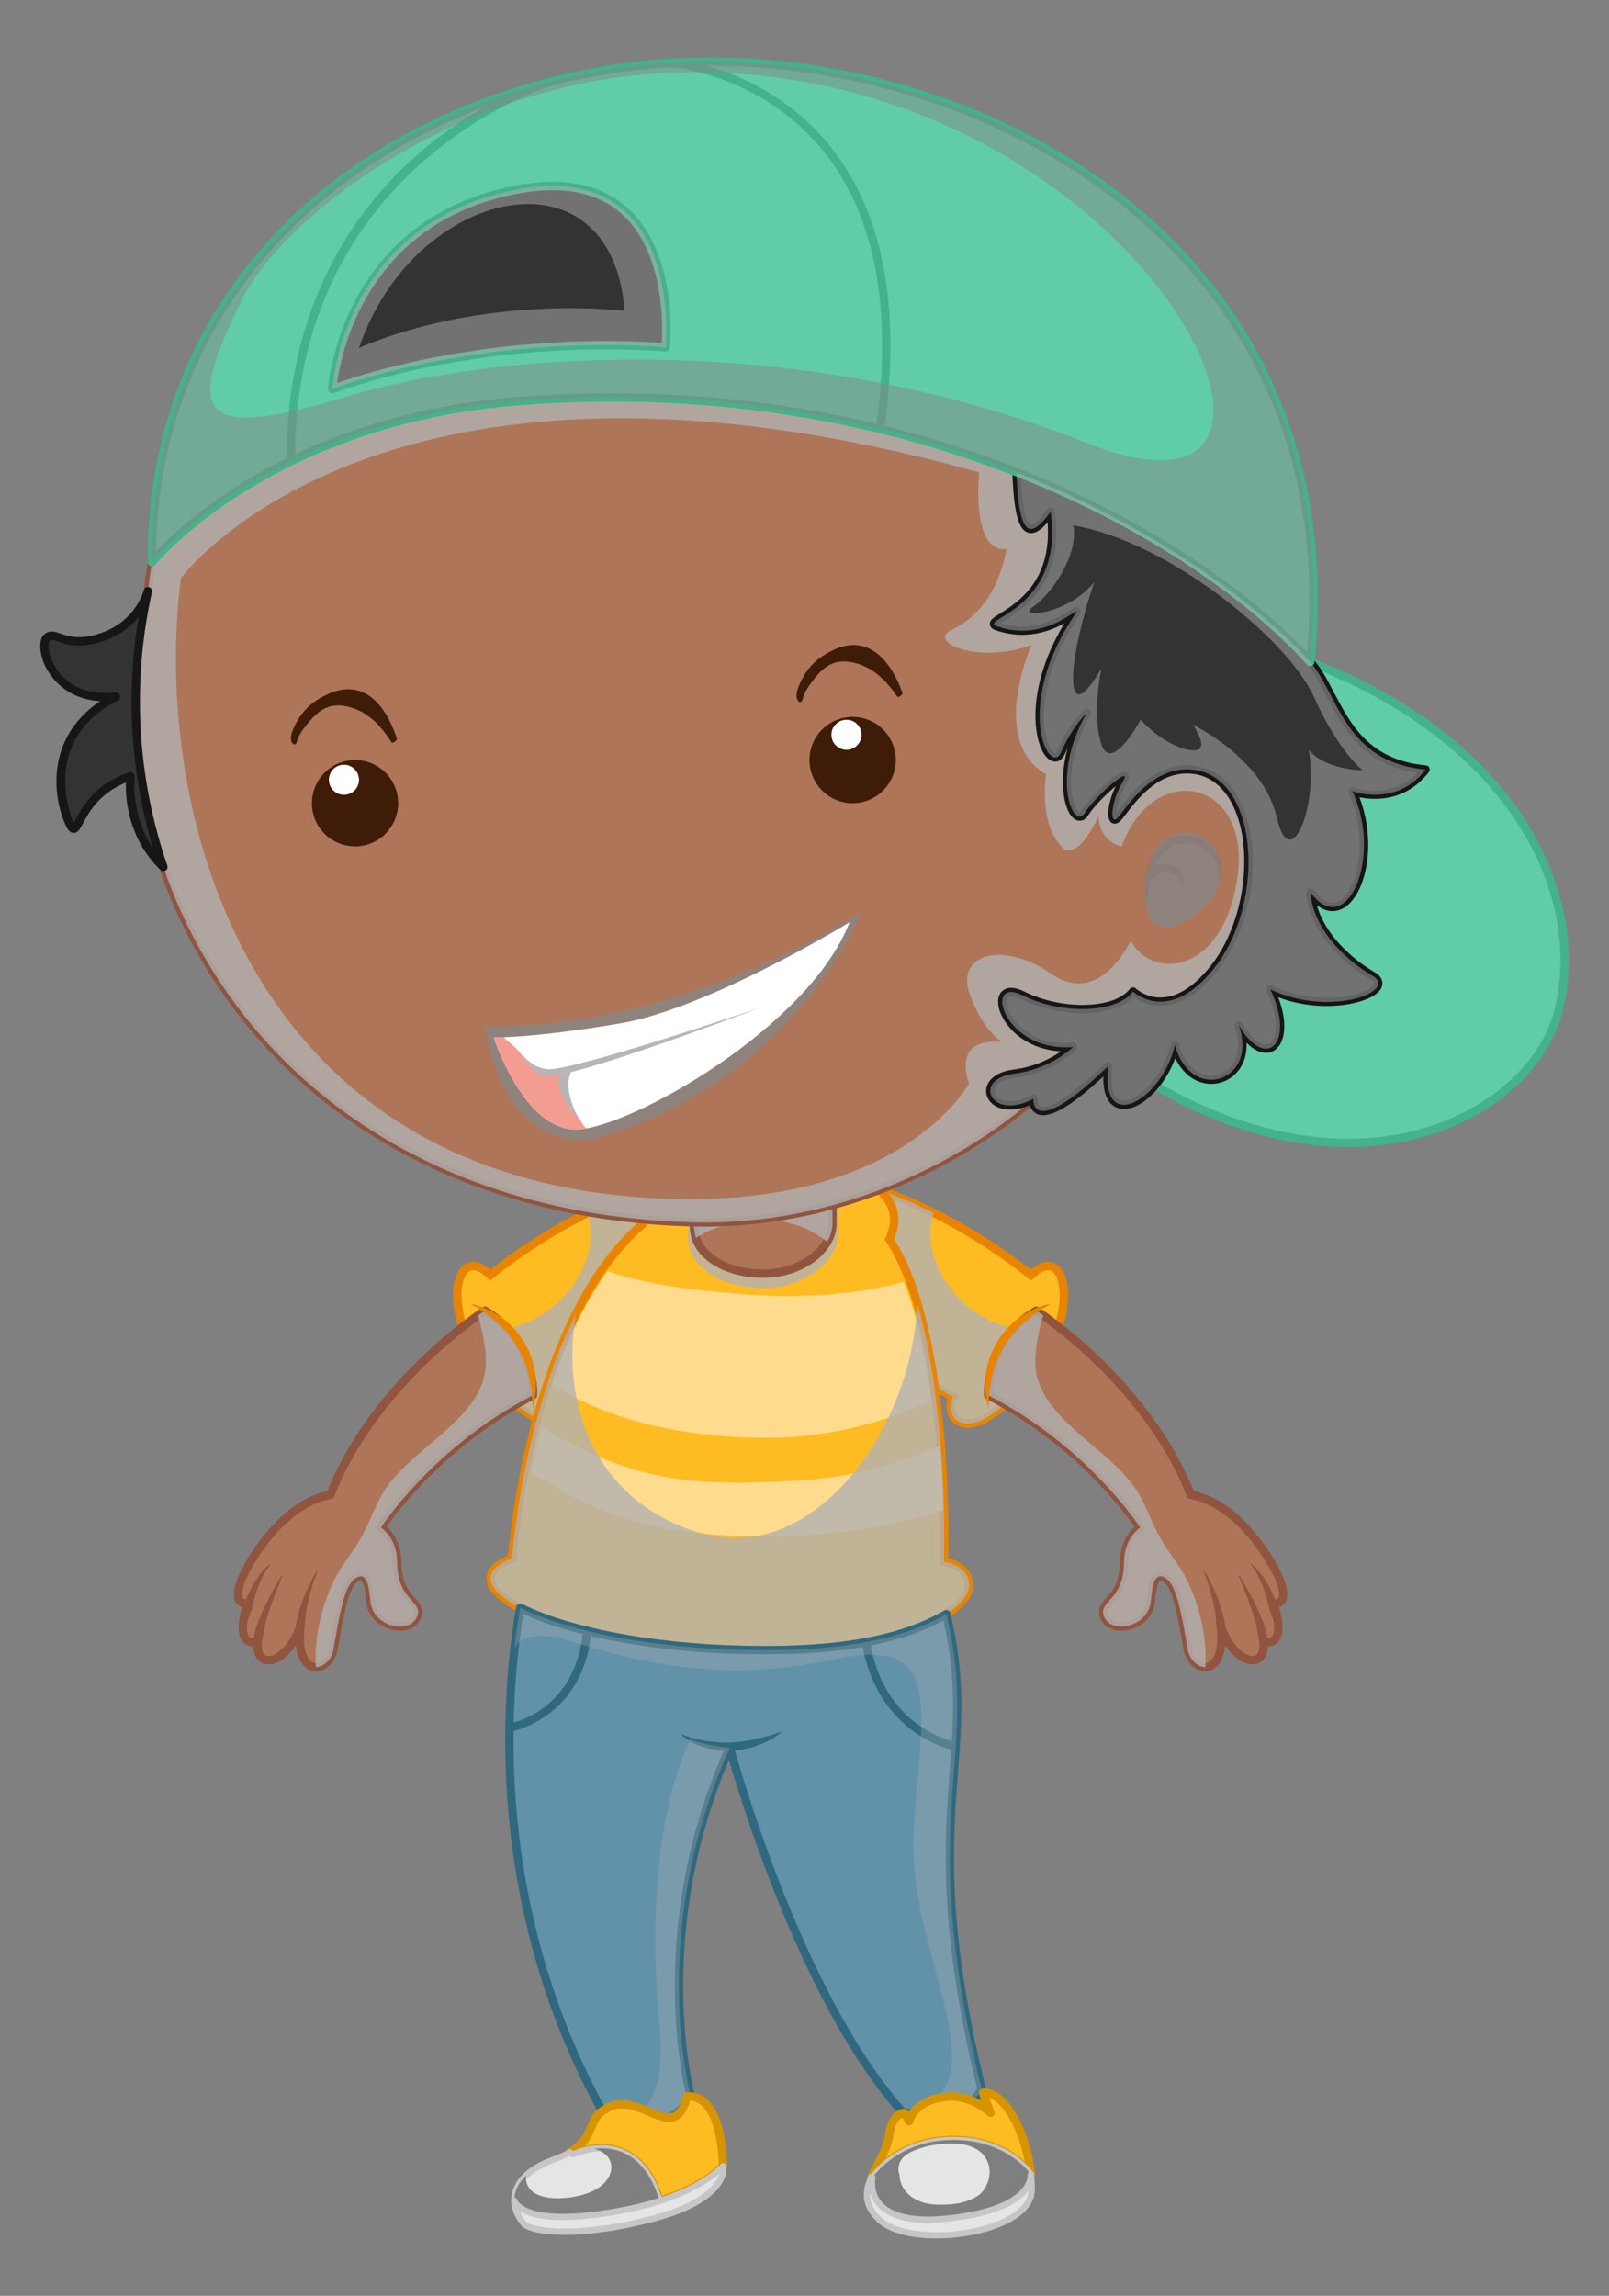 <?xml version="1.0" encoding="utf-8"?>
<!-- Generator: Adobe Illustrator 27.5.0, SVG Export Plug-In . SVG Version: 6.00 Build 0)  -->
<svg version="1.1" id="Layer_2" xmlns="http://www.w3.org/2000/svg" xmlns:xlink="http://www.w3.org/1999/xlink" x="0px" y="0px"
	 viewBox="0 0 183.549 261.795" style="enable-background:new 0 0 183.549 261.795;" xml:space="preserve">
<rect x="0" y="0" width="183.549" height="261.795" fill="#808080" stroke="none"/>
<g>
	<g>
		<g>
			<g>
				<g>
					<path style="fill:#FFBB22;" d="M74.528,135.292c0,0-8.776,2.264-18.599,10.113c-5.226-5.049-6.339,9.581,5.46,16.49
						c3.077,1.443,4.333-0.961,3.413-2.601c0,0,9.719-4.917,15.46-15.632C82.873,138.787,80.279,133.606,74.528,135.292z"/>
					<path style="fill:#E88400;" d="M63.117,162.814c-0.524,0-1.163-0.131-1.929-0.49c-7.542-4.414-9.787-11.591-9.465-15.343
						c0.136-1.58,0.712-2.639,1.623-2.979c0.549-0.205,1.432-0.221,2.603,0.779c9.527-7.513,18.124-9.861,18.451-9.948
						c2.579-0.754,4.826-0.237,6.169,1.418c1.538,1.894,1.582,4.89,0.111,7.633c-5.083,9.49-13.36,14.543-15.265,15.615
						c0.316,0.903,0.147,1.907-0.47,2.571C64.689,162.347,64.107,162.813,63.117,162.814z M53.973,144.841
						c-0.104,0-0.202,0.017-0.293,0.051c-0.532,0.199-0.909,1.01-1.009,2.17c-0.29,3.378,1.886,10.28,8.959,14.422
						c1.122,0.525,2.092,0.51,2.62-0.06c0.442-0.476,0.499-1.256,0.138-1.898l-0.242-0.432l0.443-0.225
						c0.095-0.048,9.658-4.983,15.256-15.433c1.289-2.405,1.284-4.99-0.012-6.586c-1.107-1.363-2.945-1.754-5.17-1.103l-0.015,0.005
						c-0.087,0.022-8.8,2.338-18.421,10.024l-0.326,0.261l-0.301-0.29C54.985,145.153,54.421,144.841,53.973,144.841z"/>
				</g>
				<path style="opacity:0.8;fill:#B2B2B2;" d="M74.528,135.292c0,0-3.022,0.788-7.49,3.008c0.087,0.293,0.163,0.595,0.219,0.912
					c0.932,5.286-3.417,10.599-8.315,11.999c-2.067,0.591-4.224,0.525-6.227-0.06c1.055,3.593,3.726,7.845,8.675,10.743
					c3.077,1.443,4.333-0.961,3.413-2.601c0,0,9.719-4.917,15.46-15.632C82.874,138.787,80.279,133.606,74.528,135.292z"/>
				<g>
					<g>
						<g>
							<path style="fill:#AF7558;" d="M55.321,149.46c0,0-12.533,7.972-17.64,21.008c0,0-2.687,0.205-5.787,3.313
								c-3.1,3.107-6.567,9.163-3.658,9.088c0,0-1.774,4.961,1.151,4.349c-0.3,3.469,3.47,2.499,4.894-1.836
								c-0.712,6.209,3.305,5.407,3.77,2.649c0.838-4.972,1.386-7.448,2.599-8.123c1.213-0.674,1.439,0.992,1.59,2.635
								c0.293,3.184,4.918,3.913,5.424,1.52c0.325-1.538-2.328-1.693-2.359-5.913c-0.021-2.862-1.848-3.954-1.848-3.954
								s5.927-9.242,17.347-15.089C60.805,159.106,61.165,152.923,55.321,149.46z"/>
							<path style="fill:#91543F;" d="M36.047,190.58c-0.089,0-0.177-0.007-0.266-0.019c-0.475-0.068-1.785-0.482-2.023-2.966
								c-1.055,1.619-2.446,2.382-3.48,2.163c-0.33-0.067-1.324-0.405-1.381-2.016c-0.606-0.008-0.974-0.265-1.188-0.511
								c-0.827-0.95-0.387-2.971-0.097-3.971c-0.488-0.155-0.712-0.496-0.81-0.725c-0.793-1.845,2.287-6.618,4.757-9.092
								c2.618-2.625,4.964-3.26,5.782-3.408c5.168-12.88,17.6-20.898,17.725-20.978c0.152-0.095,0.343-0.098,0.497-0.007
								c6.025,3.57,5.732,9.818,5.716,10.083c-0.009,0.168-0.108,0.318-0.258,0.395c-9.901,5.07-15.694,12.813-16.918,14.564
								c0.6,0.532,1.661,1.789,1.678,4.053c0.017,2.341,0.866,3.294,1.547,4.059c0.505,0.567,0.982,1.101,0.801,1.957
								c-0.247,1.167-1.323,1.862-2.726,1.786c-1.661-0.097-3.445-1.283-3.636-3.361c-0.054-0.588-0.198-2.151-0.566-2.346
								c-0.056-0.031-0.174,0-0.321,0.083c-1.076,0.598-1.634,3.472-2.36,7.786C38.281,189.53,37.203,190.58,36.047,190.58z
								 M34.281,184.906c0.033,0,0.068,0.004,0.102,0.011c0.237,0.052,0.398,0.275,0.37,0.518c-0.335,2.921,0.416,4.081,1.16,4.186
								c0.627,0.084,1.485-0.572,1.67-1.67c0.87-5.162,1.433-7.68,2.836-8.46c0.564-0.313,0.979-0.222,1.225-0.092
								c0.762,0.403,0.934,1.642,1.069,3.099c0.142,1.545,1.488,2.426,2.745,2.499c0.732,0.042,1.566-0.207,1.741-1.033
								c0.075-0.353-0.09-0.578-0.581-1.128c-0.704-0.79-1.768-1.985-1.788-4.683c-0.019-2.538-1.554-3.511-1.619-3.551
								c-0.108-0.067-0.187-0.175-0.216-0.3c-0.028-0.124-0.007-0.256,0.062-0.363c0.059-0.093,6.038-9.28,17.277-15.126
								c-0.006-1.174-0.335-5.867-5.003-8.791c-1.766,1.193-12.61,8.88-17.208,20.618c-0.067,0.17-0.225,0.287-0.406,0.301
								c-0.023,0.002-2.568,0.249-5.486,3.175c-2.67,2.675-5.054,6.886-4.556,8.045c0.031,0.073,0.126,0.269,0.549,0.232
								c0.177,0.023,0.305,0.07,0.397,0.197c0.092,0.126,0.115,0.29,0.062,0.438c-0.407,1.143-0.757,3.009-0.258,3.581
								c0.058,0.067,0.238,0.271,0.865,0.144c0.148-0.03,0.301,0.009,0.413,0.109c0.112,0.099,0.171,0.247,0.158,0.396
								c-0.037,0.428-0.052,1.436,0.608,1.571c0.826,0.167,2.512-1.009,3.362-3.596C33.896,185.034,34.08,184.906,34.281,184.906z
								 M37.681,170.467h0.009H37.681z"/>
						</g>
						<path style="opacity:0.8;fill:#B2B2B2;" d="M55.321,149.46c0,0-0.299,0.19-0.819,0.557c0.07,0.158,0.135,0.322,0.18,0.506
							c0.981,3.957,1.398,6.671-1.327,10.027c-2.67,3.289-6.592,5.493-9.105,8.847c-1.256,1.675-1.875,3.72-2.843,5.561
							c-0.969,1.845-2.389,3.398-3.302,5.27c-1.443,2.958-2.273,6.485-2.083,9.869c0.893,0.012,1.822-0.825,2.031-2.067
							c0.838-4.972,1.386-7.448,2.599-8.123c1.213-0.674,1.439,0.992,1.59,2.635c0.293,3.184,4.918,3.913,5.424,1.52
							c0.325-1.538-2.328-1.693-2.359-5.913c-0.021-2.862-1.848-3.954-1.848-3.954s5.927-9.242,17.347-15.09
							C60.805,159.106,61.165,152.923,55.321,149.46z"/>
						<path style="fill:#91543F;" d="M36.22,179.201c-0.577,1.438-0.999,2.931-1.271,4.424c-0.134,0.751-0.122,1.508-0.25,2.243
							c-0.112,0.743-0.183,1.476-0.328,2.281c-0.004,0.027-0.029,0.046-0.056,0.043c-0.016-0.002-0.03-0.014-0.038-0.027
							c-0.374-0.731-0.517-1.553-0.526-2.36c-0.006-0.812,0.237-1.593,0.458-2.353c0.453-1.523,1.098-2.967,1.927-4.296
							c0.014-0.022,0.043-0.029,0.066-0.015C36.221,179.153,36.228,179.18,36.22,179.201z"/>
						<path style="fill:#91543F;" d="M32.223,179.702c-0.651,1.59-1.288,3.187-1.778,4.803c-0.24,0.81-0.354,1.641-0.52,2.417
							c-0.12,0.784-0.256,1.538,0.247,2.258c0.017,0.021,0.014,0.053-0.007,0.07c-0.013,0.01-0.032,0.012-0.047,0.008
							c-0.443-0.15-0.796-0.577-0.954-1.038c-0.185-0.466-0.184-0.941-0.182-1.407c0.046-0.929,0.421-1.755,0.747-2.561
							c0.67-1.616,1.513-3.123,2.41-4.593c0.014-0.023,0.043-0.03,0.066-0.016C32.224,179.655,32.232,179.68,32.223,179.702z"/>
						<path style="fill:#91543F;" d="M30.83,178.438c-0.407,0.485-0.718,1.047-0.986,1.614c-0.279,0.563-0.502,1.15-0.688,1.745
							c-0.188,0.598-0.252,1.223-0.469,1.808c-0.212,0.589-0.418,1.183-0.768,1.782c-0.014,0.025-0.045,0.034-0.069,0.02
							c-0.012-0.007-0.021-0.02-0.025-0.032c-0.168-0.671-0.158-1.341-0.06-1.996c0.091-0.66,0.406-1.261,0.684-1.858
							c0.568-1.189,1.3-2.321,2.319-3.153c0.02-0.017,0.05-0.014,0.067,0.007c0.015,0.018,0.014,0.043,0,0.061L30.83,178.438z"/>
					</g>
					<path style="fill:#E88400;" d="M53.586,148.652c2.507,0.489,4.854,2.112,6.211,4.391c0.656,1.141,1.152,2.403,1.264,3.711
						c0.129,0.643,0.055,1.301,0.059,1.943c-0.066,0.642-0.181,1.277-0.312,1.897c-0.083-0.642-0.063-1.268-0.154-1.887
						c-0.115-0.615-0.139-1.234-0.324-1.822c-0.247-1.199-0.739-2.319-1.347-3.35c-0.604-1.041-1.406-1.964-2.321-2.776
						C55.74,149.957,54.718,149.236,53.586,148.652z"/>
				</g>
			</g>
			<g>
				<g>
					<path style="fill:#FFBB22;" d="M99.002,135.292c0,0,8.776,2.264,18.599,10.113c5.226-5.049,6.339,9.581-5.461,16.49
						c-3.077,1.443-4.333-0.961-3.413-2.601c0,0-9.719-4.917-15.46-15.632C90.657,138.787,93.251,133.606,99.002,135.292z"/>
					<path style="fill:#E88400;" d="M110.407,162.809c-0.991,0-1.567-0.464-1.822-0.738c-0.617-0.663-0.787-1.668-0.47-2.571
						c-1.905-1.072-10.182-6.125-15.266-15.615c-1.47-2.743-1.426-5.74,0.111-7.633c1.344-1.654,3.59-2.172,6.17-1.418
						c0.327,0.087,8.924,2.435,18.45,9.948c1.169-0.999,2.052-0.986,2.603-0.779c0.911,0.341,1.487,1.399,1.623,2.979
						c0.322,3.753-1.922,10.929-9.425,15.322C111.592,162.674,110.939,162.808,110.407,162.809z M96.886,135.439
						c-1.332,0-2.431,0.479-3.189,1.412c-1.296,1.596-1.301,4.18-0.012,6.585c5.599,10.45,15.161,15.385,15.257,15.433l0.442,0.225
						l-0.242,0.432c-0.361,0.642-0.303,1.422,0.138,1.898c0.531,0.569,1.498,0.584,2.659,0.04c7.034-4.121,9.21-11.022,8.92-14.4
						c-0.099-1.16-0.477-1.971-1.009-2.171c-0.485-0.185-1.163,0.123-1.919,0.854l-0.301,0.29l-0.327-0.261
						c-9.632-7.697-18.333-10.002-18.42-10.024l-0.015-0.005C98.165,135.541,97.5,135.439,96.886,135.439z"/>
				</g>
				<path style="opacity:0.8;fill:#B2B2B2;" d="M99.002,135.292c0,0,3.022,0.788,7.49,3.008c-0.087,0.293-0.163,0.595-0.219,0.912
					c-0.932,5.286,3.417,10.599,8.315,11.999c2.067,0.591,4.224,0.525,6.227-0.06c-1.055,3.593-3.726,7.845-8.675,10.743
					c-3.077,1.443-4.333-0.961-3.413-2.601c0,0-9.719-4.917-15.46-15.632C90.657,138.787,93.251,133.606,99.002,135.292z"/>
				<g>
					<g>
						<g>
							<path style="fill:#AF7558;" d="M118.209,149.46c0,0,12.533,7.972,17.64,21.008c0,0,2.687,0.205,5.786,3.313
								c3.1,3.107,6.567,9.163,3.658,9.088c0,0,1.774,4.961-1.152,4.349c0.3,3.469-3.47,2.499-4.894-1.836
								c0.712,6.209-3.305,5.407-3.77,2.649c-0.838-4.972-1.386-7.448-2.599-8.123c-1.213-0.674-1.439,0.992-1.59,2.635
								c-0.293,3.184-4.918,3.913-5.424,1.52c-0.325-1.538,2.328-1.693,2.359-5.913c0.021-2.862,1.848-3.954,1.848-3.954
								s-5.927-9.242-17.347-15.089C112.725,159.106,112.365,152.923,118.209,149.46z"/>
							<path style="fill:#91543F;" d="M137.484,190.58c-1.156,0-2.234-1.05-2.473-2.471c-0.726-4.315-1.284-7.188-2.361-7.788
								c-0.146-0.081-0.264-0.111-0.32-0.082c-0.367,0.194-0.512,1.758-0.567,2.346c-0.191,2.078-1.974,3.264-3.636,3.361
								c-1.412,0.072-2.478-0.619-2.726-1.786c-0.18-0.855,0.297-1.39,0.801-1.957c0.682-0.765,1.531-1.717,1.548-4.059
								c0.016-2.264,1.078-3.522,1.678-4.053c-1.225-1.751-7.017-9.493-16.919-14.564c-0.15-0.077-0.249-0.227-0.258-0.395
								c-0.016-0.264-0.308-6.513,5.717-10.083c0.156-0.091,0.347-0.087,0.497,0.007c0.125,0.08,12.557,8.098,17.725,20.978
								c0.817,0.148,3.164,0.782,5.783,3.408c2.469,2.475,5.549,7.247,4.755,9.093c-0.098,0.229-0.322,0.57-0.809,0.725
								c0.29,0.999,0.73,3.021-0.097,3.971c-0.214,0.246-0.583,0.503-1.189,0.511c-0.057,1.611-1.05,1.949-1.38,2.016
								c-1.048,0.219-2.426-0.546-3.48-2.163c-0.238,2.484-1.547,2.898-2.022,2.966C137.661,190.574,137.572,190.58,137.484,190.58z
								 M132.378,179.279c0.205,0,0.45,0.056,0.732,0.213c1.404,0.781,1.968,3.298,2.837,8.46c0.185,1.098,1.043,1.754,1.67,1.67
								c0.744-0.106,1.495-1.265,1.159-4.186c-0.028-0.242,0.133-0.466,0.37-0.518c0.243-0.052,0.478,0.084,0.553,0.315
								c0.849,2.583,2.512,3.768,3.362,3.596c0.66-0.134,0.646-1.143,0.609-1.571c-0.013-0.149,0.046-0.297,0.158-0.396
								c0.113-0.1,0.266-0.14,0.413-0.109c0.624,0.128,0.805-0.076,0.865-0.144c0.499-0.572,0.149-2.438-0.258-3.581
								c-0.053-0.148-0.03-0.312,0.062-0.438c0.092-0.126,0.233-0.211,0.397-0.197c0.425,0.033,0.518-0.16,0.549-0.232
								c0.498-1.159-1.886-5.37-4.555-8.045c-2.919-2.926-5.464-3.173-5.488-3.176c-0.18-0.015-0.339-0.132-0.405-0.3
								c-4.599-11.738-15.442-19.425-17.208-20.618c-4.668,2.924-4.998,7.617-5.004,8.791c11.241,5.846,17.219,15.033,17.278,15.126
								c0.07,0.108,0.092,0.239,0.062,0.365c-0.029,0.125-0.109,0.234-0.219,0.3c-0.062,0.038-1.598,1.011-1.616,3.549
								c-0.02,2.699-1.085,3.893-1.789,4.683c-0.491,0.551-0.655,0.775-0.581,1.128c0.175,0.827,1.01,1.075,1.74,1.033
								c1.257-0.073,2.603-0.955,2.745-2.499c0.135-1.458,0.309-2.697,1.07-3.099C132.009,179.334,132.174,179.279,132.378,179.279z
								"/>
						</g>
						<path style="opacity:0.8;fill:#B2B2B2;" d="M118.209,149.46c0,0,0.299,0.19,0.819,0.557c-0.07,0.158-0.135,0.322-0.18,0.506
							c-0.981,3.957-1.398,6.671,1.327,10.027c2.67,3.289,6.592,5.493,9.105,8.847c1.255,1.675,1.875,3.72,2.843,5.561
							c0.969,1.845,2.389,3.398,3.302,5.27c1.443,2.958,2.273,6.485,2.083,9.869c-0.893,0.012-1.822-0.825-2.031-2.067
							c-0.838-4.972-1.386-7.448-2.599-8.123c-1.213-0.674-1.439,0.992-1.59,2.635c-0.293,3.184-4.918,3.913-5.424,1.52
							c-0.325-1.538,2.328-1.693,2.359-5.913c0.021-2.862,1.848-3.954,1.848-3.954s-5.927-9.242-17.347-15.09
							C112.725,159.106,112.365,152.923,118.209,149.46z"/>
						<path style="fill:#91543F;" d="M137.394,179.156c0.829,1.329,1.474,2.773,1.927,4.296c0.222,0.76,0.464,1.541,0.458,2.353
							c-0.01,0.807-0.152,1.63-0.526,2.36c-0.012,0.024-0.042,0.034-0.067,0.022c-0.014-0.007-0.024-0.023-0.027-0.038
							c-0.145-0.805-0.216-1.538-0.328-2.281c-0.128-0.735-0.116-1.492-0.25-2.243c-0.273-1.493-0.694-2.987-1.271-4.424
							c-0.011-0.024,0-0.052,0.023-0.063C137.355,179.128,137.381,179.137,137.394,179.156z"/>
						<path style="fill:#91543F;" d="M141.391,179.659c0.897,1.47,1.74,2.977,2.41,4.593c0.326,0.807,0.701,1.633,0.747,2.561
							c0.001,0.465,0.002,0.94-0.183,1.407c-0.158,0.461-0.51,0.887-0.954,1.038c-0.026,0.009-0.054-0.005-0.063-0.031
							c-0.005-0.015,0-0.034,0.008-0.047c0.503-0.72,0.367-1.474,0.247-2.258c-0.166-0.776-0.279-1.607-0.52-2.417
							c-0.49-1.616-1.127-3.212-1.778-4.803c-0.01-0.024,0.001-0.052,0.026-0.062C141.354,179.63,141.379,179.639,141.391,179.659z"
							/>
						<path style="fill:#91543F;" d="M142.763,178.367c1.019,0.832,1.751,1.964,2.319,3.153c0.277,0.597,0.592,1.198,0.683,1.858
							c0.098,0.655,0.108,1.326-0.06,1.996c-0.007,0.027-0.035,0.044-0.062,0.037c-0.014-0.004-0.026-0.014-0.032-0.025
							c-0.35-0.598-0.555-1.192-0.768-1.782c-0.216-0.585-0.28-1.21-0.469-1.808c-0.186-0.595-0.409-1.183-0.688-1.745
							c-0.268-0.567-0.58-1.129-0.986-1.614l-0.003-0.004c-0.017-0.02-0.014-0.05,0.006-0.067
							C142.72,178.353,142.746,178.353,142.763,178.367z"/>
					</g>
					<path style="fill:#E88400;" d="M119.944,148.652c-1.132,0.585-2.153,1.306-3.078,2.107c-0.915,0.812-1.717,1.735-2.321,2.776
						c-0.607,1.032-1.1,2.151-1.347,3.35c-0.185,0.588-0.209,1.207-0.324,1.822c-0.091,0.619-0.07,1.246-0.154,1.887
						c-0.131-0.62-0.245-1.255-0.312-1.897c0.004-0.641-0.07-1.3,0.06-1.943c0.112-1.308,0.608-2.57,1.264-3.711
						C115.09,150.763,117.436,149.14,119.944,148.652z"/>
				</g>
			</g>
			<g>
				<g>
					<path style="fill:#FFBB22;" d="M73.261,139.616c-6.333-11.006,33.924-10.205,28.185,1.691
						c7.054,10.597,6.237,36.775,6.237,36.775s2.849,0.335,2.866,2.699c0.02,2.669-6.944,8.037-27.189,7.31
						c-20.245-0.727-33.002-7.333-24.946-10.377C58.415,177.714,60.214,150.92,73.261,139.616z"/>
					<path style="fill:#E88400;" d="M87.01,188.633c-1.165,0-2.386-0.022-3.667-0.068c-12.857-0.462-27.106-3.895-27.824-8.269
						c-0.135-0.825,0.191-1.985,2.444-2.916c0.117-1.399,0.701-7.495,2.522-14.595c1.888-7.362,5.528-17.324,12.178-23.277
						c-0.983-1.951-0.669-3.712,0.92-5.111c4.813-4.235,20.686-3.93,26.539,0.512c2.287,1.736,2.928,3.929,1.865,6.357
						c6.506,10.116,6.259,32.947,6.181,36.418c1.168,0.269,2.841,1.146,2.856,3.092c0.007,0.798-0.453,1.669-1.328,2.519
						C108.349,184.607,102.896,188.632,87.01,188.633z M85.665,132.346c-4.791,0-9.34,0.905-11.453,2.765
						c-1.338,1.177-1.514,2.574-0.539,4.268l0.195,0.34l-0.296,0.256c-12.745,11.043-14.666,37.505-14.683,37.771l-0.02,0.305
						l-0.286,0.107c-1.053,0.398-2.276,1.065-2.125,1.984c0.448,2.733,10.906,6.899,26.919,7.473
						c18.353,0.652,24.279-3.661,25.656-5c0.674-0.655,1.044-1.305,1.04-1.83c-0.014-1.912-2.348-2.22-2.447-2.232l-0.43-0.052
						l0.012-0.434c0.008-0.261,0.732-26.148-6.157-36.496l-0.15-0.225l0.118-0.245c1.012-2.097,0.518-3.925-1.469-5.434
						C96.661,133.475,91.013,132.346,85.665,132.346z"/>
				</g>
				<path style="fill:#FFDC8D;" d="M88.853,163.929c5.411-0.128,11.742-1.557,17.363-4.241c-0.601-4.722-1.567-9.566-3.121-13.49
					c-5.902,1.526-12.226,1.889-18.575,1.359c-3.894-0.325-10.031-0.82-15.192-2.582c-2.792,3.814-4.854,8.382-6.374,12.88
					C70.427,162.657,80.275,164.131,88.853,163.929z"/>
				<path style="fill:#FFDC8D;" d="M71.228,173.115c5.755,1.843,12.142,2.174,18.152,2.032c6.17-0.146,12.343-1.101,18.212-2.957
					c-0.047-2.072-0.148-4.587-0.355-7.312c-5.179,2.275-10.752,3.61-15.94,3.931c-12.607,0.78-18.996,0.074-29.491-5.998
					c-0.466,1.812-0.845,3.545-1.159,5.152C64.003,170.021,67.454,171.907,71.228,173.115z"/>
				<path style="opacity:0.8;fill:#B2B2B2;" d="M107.683,178.081c0,0,0.537-17.221-3.024-29.382
					c-0.347,5.573-1.908,10.984-4.99,16.014c-4.273,6.974-11.517,12.632-20.084,10c-11.665-3.583-15.67-14.526-13.886-24.888
					c-6.237,12.395-7.284,27.888-7.284,27.888c-8.056,3.044,4.701,9.65,24.946,10.377c20.245,0.727,27.208-4.641,27.189-7.31
					C110.531,178.415,107.683,178.081,107.683,178.081z"/>
			</g>
		</g>
		<g>
			<path style="opacity:0.8;fill:#B2B2B2;" d="M79.24,132.336c0,0-0.477,4.449-0.767,8.305c-0.289,3.856,3.912,6.237,8.56,6.237
				c4.648,0,8.578-2.952,8.578-6.237c0-3.285-0.007-8.305-0.007-8.305H79.24z"/>
			<g>
				<g>
					<path style="fill:#AF7558;" d="M79.888,131.847c0,0-0.439,4.097-0.706,7.649c-0.266,3.552,3.603,5.744,7.883,5.744
						s7.9-2.719,7.9-5.744c0-3.025-0.007-7.649-0.007-7.649H79.888z"/>
					<path style="fill:#91543F;" d="M87.065,145.715c-2.91,0-5.541-0.964-7.039-2.577c-0.965-1.04-1.42-2.311-1.318-3.677
						c0.264-3.52,0.703-7.623,0.708-7.665l0.045-0.424h15.971l0.001,0.474c0,0,0.007,4.625,0.007,7.65
						c0.001,1.604-0.924,3.204-2.537,4.389C91.296,145.066,89.223,145.715,87.065,145.715z M80.315,132.322
						c-0.119,1.138-0.447,4.367-0.66,7.21c-0.083,1.111,0.276,2.107,1.066,2.959c1.321,1.424,3.692,2.274,6.343,2.274
						c1.929,0,3.851-0.599,5.274-1.645c1.368-1.005,2.151-2.325,2.151-3.624c0-2.44-0.005-5.919-0.006-7.174H80.315z"/>
				</g>
				<path style="opacity:0.8;fill:#B2B2B2;" d="M94.36,141.617c0.387-0.666,0.605-1.384,0.605-2.121
					c0-3.025-0.007-7.649-0.007-7.649h-15.07c0,0-0.439,4.097-0.706,7.649c-0.045,0.597,0.036,1.152,0.207,1.668
					C83.909,138.317,90.492,138.335,94.36,141.617z"/>
			</g>
		</g>
		<g>
			<g>
				<g>
					<path style="fill:#6192AA;" d="M107.955,184.057c-5.697,3.31-13.835,4.419-24.594,4.033
						c-10.826-0.389-19.506-2.459-24.012-4.766c-1.66,9.585-3.96,34.349,10.167,58.832c0,0,6.593,1.541,9.297-3.044
						c0,0-5.134-18.587,4.447-39.814c0,0,7.445,27.862,19.662,41.5c0,0,6.488,1.915,9.068-2.556
						C104.205,206.368,111.989,200.895,107.955,184.057z"/>
					<path style="fill:#30697F;" d="M72.062,242.889c-1.456,0-2.544-0.245-2.655-0.27c-0.127-0.031-0.238-0.111-0.303-0.225
						c-14.21-24.626-11.883-49.569-10.223-59.15c0.025-0.149,0.121-0.277,0.255-0.344c0.135-0.068,0.294-0.066,0.429,0.002
						c3.919,2.007,12.231,4.298,23.812,4.714c11.257,0.41,18.982-0.856,24.339-3.969c0.129-0.075,0.287-0.083,0.426-0.026
						c0.137,0.059,0.239,0.18,0.275,0.327c1.708,7.13,1.32,12.217,0.872,18.109c-0.629,8.264-1.342,17.632,3.161,36.073
						c0.03,0.119,0.011,0.244-0.049,0.35c-2.735,4.74-9.333,2.857-9.614,2.775c-0.084-0.025-0.16-0.073-0.219-0.138
						C91.912,229.22,84.802,206.344,83.162,200.7c-8.676,20.317-3.942,38.105-3.892,38.286c0.033,0.124,0.016,0.257-0.049,0.367
						C77.486,242.295,74.329,242.889,72.062,242.889z M69.819,241.732c1.067,0.197,6.189,0.919,8.483-2.697
						c-0.516-2.095-4.485-19.975,4.524-39.933c0.084-0.183,0.268-0.297,0.472-0.277c0.2,0.016,0.368,0.157,0.42,0.351
						c0.073,0.277,7.518,27.765,19.462,41.201c0.876,0.222,6.073,1.359,8.3-2.212c-4.488-18.466-3.741-28.286-3.139-36.181
						c0.43-5.641,0.802-10.533-0.706-17.203c-5.489,2.978-13.243,4.182-24.292,3.784c-9.46-0.34-18.415-2.065-23.632-4.533
						C58.088,193.91,56.182,217.956,69.819,241.732z"/>
				</g>
				<path style="fill:#30697F;" d="M77.608,197.702c1.903,0.792,3.86,1.069,5.811,0.995c0.974-0.062,1.949-0.189,2.916-0.416
					c0.49-0.09,0.961-0.258,1.455-0.372c0.485-0.14,0.961-0.314,1.472-0.438c-0.412,0.31-0.843,0.601-1.291,0.868
					c-0.467,0.221-0.923,0.492-1.422,0.652c-0.977,0.389-2.029,0.572-3.085,0.655c-1.061,0.031-2.131-0.083-3.141-0.404
					C79.317,198.927,78.35,198.438,77.608,197.702z"/>
				<path style="fill:#30697F;" d="M58.111,197.494c-0.228,0-0.429-0.166-0.468-0.399c-0.042-0.258,0.133-0.502,0.392-0.545
					c0.311-0.052,7.625-1.362,8.489-10.621c0.025-0.261,0.239-0.446,0.518-0.429c0.261,0.024,0.453,0.256,0.428,0.518
					c-0.933,10.009-9.2,11.456-9.284,11.469C58.162,197.492,58.136,197.494,58.111,197.494z"/>
				<path style="fill:#30697F;" d="M109.021,199.659c-0.041,0-0.082-0.006-0.124-0.017c-9.548-2.586-10.53-12.166-10.539-12.262
					c-0.024-0.262,0.169-0.493,0.429-0.517c0.26-0.017,0.492,0.169,0.517,0.43c0.034,0.367,0.941,9.022,9.841,11.432
					c0.253,0.069,0.403,0.329,0.334,0.583C109.421,199.52,109.23,199.659,109.021,199.659z"/>
				<path style="opacity:0.3;fill:#B2B2B2;" d="M75.244,230.941c1.206,12.235-5.729,11.216-5.729,11.216s6.593,1.541,9.297-3.044
					c0,0-5.134-18.587,4.447-39.814c-2.906-0.244-4.511-0.97-4.511-0.97C75.004,206.229,74.039,218.706,75.244,230.941z"/>
				<path style="opacity:0.3;fill:#B2B2B2;" d="M107.955,184.057c-5.698,3.31-13.835,4.419-24.594,4.033
					c-10.826-0.389-19.506-2.459-24.012-4.766c-0.23,1.328-0.471,2.957-0.68,4.826c0.015-0.075,0.619-2.875,6.709-0.952
					c6.172,1.949,16.5,4.966,29.775,2.02c13.275-2.945,9.661,6.533,9.053,20.284c-0.608,13.751,11.033,29.352-1.284,31.296
					c0,0,6.488,1.915,9.068-2.556C104.205,206.368,111.989,200.895,107.955,184.057z"/>
			</g>
			<g>
				<g>
					<g>
						<path style="fill:#FFBB22;" d="M78.345,239.051c-1.289,5.861-5.615-1.072-9.339,1.491c-2.065,1.131-0.962,3.138-4.012,4.891
							l0.386,0.226c0,0,7.212-3.522,9.874,5.322c3.627-1.161,5.907-2.637,7.225-3.964C82.459,245.383,82.143,238.846,78.345,239.051
							z"/>
						<path style="fill:#D69400;" d="M75.255,251.455c-0.076,0-0.152-0.018-0.221-0.055c-0.113-0.059-0.198-0.161-0.234-0.283
							c-0.807-2.68-2.117-4.435-3.893-5.215c-2.562-1.125-5.293,0.17-5.32,0.182c-0.144,0.071-0.312,0.062-0.447-0.017l-0.386-0.225
							c-0.147-0.085-0.237-0.242-0.236-0.412c0.001-0.169,0.092-0.326,0.239-0.41c1.527-0.878,1.906-1.798,2.273-2.688
							c0.326-0.794,0.665-1.615,1.748-2.208c1.831-1.264,3.821-0.433,5.42,0.234c1.095,0.456,2.039,0.845,2.66,0.527
							c0.448-0.233,0.792-0.885,1.023-1.937c0.045-0.209,0.226-0.361,0.438-0.372c0.941-0.049,1.745,0.247,2.421,0.88
							c1.938,1.815,2.194,5.887,2.214,7.554c0.002,0.127-0.048,0.249-0.138,0.34c-1.132,1.141-3.338,2.776-7.416,4.082
							C75.352,251.448,75.304,251.455,75.255,251.455z M68.601,244.488c0.84,0,1.761,0.14,2.679,0.541
							c1.938,0.848,3.377,2.646,4.282,5.35c3.446-1.164,5.387-2.545,6.438-3.559c-0.054-2.448-0.581-5.426-1.908-6.669
							c-0.402-0.377-0.854-0.582-1.374-0.622c-0.304,1.14-0.771,1.861-1.421,2.2c-1.016,0.528-2.205,0.032-3.464-0.492
							c-1.53-0.638-3.112-1.298-4.557-0.303c-0.829,0.457-1.067,1.033-1.367,1.762c-0.251,0.61-0.543,1.316-1.209,2.021
							C67.24,244.588,67.891,244.488,68.601,244.488z"/>
					</g>
					<g>
						<path style="fill:#E5E5E5;" d="M65.38,245.658l-0.386-0.226c-0.483,0.277-1.061,0.549-1.782,0.809
							c-3.365,1.214-4.576,3.016-4.544,4.702c0,0,0.686,2.975,10.769,1.381c2.241-0.354,4.168-0.817,5.817-1.345
							C72.592,242.136,65.38,245.658,65.38,245.658z"/>
						<path style="fill:#C6C6C6;" d="M64.198,253.153c-5.198,0-5.815-1.863-5.876-2.129c-0.033-1.304,0.557-3.597,4.77-5.117
							c0.656-0.237,1.22-0.493,1.725-0.783c0.11-0.063,0.247-0.063,0.357,0.001l0.227,0.134c0.697-0.295,3.282-1.233,5.831-0.12
							c2.014,0.88,3.482,2.811,4.364,5.739c0.056,0.186-0.048,0.383-0.233,0.443c-1.764,0.563-3.738,1.02-5.87,1.356
							C67.341,253.017,65.602,253.153,64.198,253.153z M59.025,250.937c0.017,0,0.981,2.518,10.357,1.036
							c1.96-0.31,3.784-0.723,5.426-1.227c-0.825-2.527-2.121-4.192-3.856-4.953c-2.614-1.146-5.389,0.171-5.417,0.185
							c-0.107,0.053-0.233,0.046-0.336-0.012l-0.21-0.123c-0.493,0.269-1.037,0.51-1.656,0.734
							C60.521,247.591,58.991,249.14,59.025,250.937L59.025,250.937z"/>
					</g>
					<path style="fill:#7F7F7F;" d="M67.841,245.007c0.377,0.128,0.737,0.3,1.067,0.534c0.707,0.502,0.996,1.366,0.745,2.196
						c-0.515,1.706-2.522,2.468-4.106,2.756c-0.793,0.144-1.624,0.216-2.43,0.163c-0.776-0.051-1.652-0.214-2.293-0.688
						c-0.631-0.467-0.918-1.182-0.803-1.893c-0.963,0.908-1.371,1.906-1.352,2.869c0,0,0.686,2.975,10.769,1.381
						c2.241-0.354,4.168-0.817,5.817-1.345C73.6,245.482,70.187,244.764,67.841,245.007z"/>
				</g>
				<g>
					<path style="fill:#E5E5E5;" d="M82.479,247.016c-1.916,1.932-5.87,4.175-13.042,5.309c-10.083,1.594-10.769-1.381-10.769-1.381
						l0,0c0.019,0.956,0.434,1.876,1.093,2.629c0.865,0.988,6.461,1.626,14.783-0.587c8.322-2.213,7.934-5.603,7.934-5.603
						S82.482,247.249,82.479,247.016z"/>
					<path style="fill:#C6C6C6;" d="M64.405,254.843c-2.643,0-4.381-0.43-4.911-1.035c-0.742-0.848-1.162-1.862-1.181-2.856
						c-0.004-0.182,0.132-0.338,0.313-0.36c0.192-0.021,0.35,0.096,0.391,0.274c0.006,0.016,0.886,2.606,10.366,1.109
						c7.922-1.252,11.447-3.801,12.844-5.207c0.103-0.103,0.255-0.133,0.387-0.08c0.134,0.054,0.221,0.183,0.223,0.326
						c0.003,0.239,0,0.378,0,0.378c0.015,0.103,0.323,3.675-8.198,5.94C70.535,254.421,67.026,254.843,64.405,254.843z
						 M59.289,252.161c0.171,0.412,0.42,0.811,0.74,1.176c0.635,0.724,5.855,1.581,14.424-0.697
						c5.984-1.591,7.304-3.791,7.592-4.745c-1.8,1.508-5.487,3.664-12.552,4.781C63.284,253.658,60.519,252.939,59.289,252.161z"/>
				</g>
			</g>
			<g>
				<g>
					<g>
						<path style="fill:#FFBB22;" d="M112.137,238.658l0.855,2.271c0,0-2.34-2.371-5.591-1.771
							c-3.251,0.599-3.692,2.735-3.692,2.735l-0.56-0.964c0,0-1.396,0.054-1.694,2.412c-0.227,1.799-1.355,3.361-2.036,4.884
							l0.102,0.105c0,0,2.611-3.983,8.498-4.289c6.727-0.349,9.579,3.913,9.579,3.913
							C117.058,242.829,114.408,238.334,112.137,238.658z"/>
						<path style="fill:#D69400;" d="M99.521,248.805c-0.128,0-0.252-0.052-0.342-0.146l-0.1-0.105
							c-0.135-0.139-0.172-0.346-0.092-0.523c0.204-0.456,0.447-0.917,0.695-1.385c0.567-1.072,1.153-2.18,1.302-3.364
							c0.344-2.727,2.074-2.825,2.147-2.828c0.167-0.014,0.341,0.085,0.429,0.237l0.1,0.173c0.49-0.764,1.525-1.78,3.654-2.173
							c1.957-0.36,3.593,0.263,4.663,0.892l-0.285-0.758c-0.051-0.135-0.038-0.285,0.035-0.409c0.074-0.123,0.199-0.208,0.342-0.228
							c0.669-0.095,1.373,0.128,2.071,0.672c1.908,1.488,3.525,5.207,3.93,9.044c0.023,0.217-0.105,0.421-0.31,0.495
							c-0.201,0.074-0.433,0.001-0.557-0.18c-0.111-0.165-2.828-4.015-9.16-3.704c-5.559,0.288-8.101,4.038-8.126,4.076
							c-0.08,0.12-0.21,0.198-0.353,0.21C99.549,248.804,99.535,248.805,99.521,248.805z M108.805,243.546
							c4.15,0,6.753,1.701,8.09,2.925c-0.583-2.987-1.89-5.732-3.339-6.861c-0.243-0.189-0.48-0.325-0.706-0.405l0.586,1.559
							c0.079,0.209,0.001,0.445-0.187,0.566c-0.188,0.122-0.437,0.095-0.595-0.065c-0.022-0.022-2.218-2.183-5.168-1.637
							c-2.903,0.533-3.308,2.345-3.313,2.363c-0.039,0.193-0.194,0.341-0.389,0.373c-0.19,0.036-0.388-0.059-0.487-0.23
							l-0.377-0.648c-0.312,0.155-0.83,0.608-0.995,1.917c-0.122,0.969-0.478,1.852-0.893,2.696c1.437-1.133,3.717-2.362,6.96-2.53
							C108.271,243.552,108.542,243.546,108.805,243.546z"/>
					</g>
					<g>
						<path style="fill:#E5E5E5;" d="M108.019,244.041c-5.887,0.305-8.498,4.289-8.498,4.289s-1.302,5.796,8.832,4.626
							c8.786-1.015,9.271-4.177,9.245-5.001C117.598,247.954,114.746,243.693,108.019,244.041z"/>
						<path style="fill:#C6C6C6;" d="M105.834,253.469c-2.695,0-4.615-0.621-5.725-1.855c-1.338-1.487-0.953-3.286-0.936-3.362
							c0.009-0.042,0.027-0.082,0.05-0.117c0.11-0.169,2.779-4.139,8.777-4.449l0.019,0.355L108,243.686
							c6.84-0.377,9.774,3.889,9.894,4.07c0.037,0.056,0.058,0.12,0.06,0.187c0.032,0.996-0.566,4.327-9.561,5.366
							C107.475,253.416,106.621,253.469,105.834,253.469z M99.856,248.471c-0.05,0.304-0.189,1.593,0.79,2.676
							c1.255,1.387,3.91,1.889,7.665,1.456c8.189-0.946,8.897-3.746,8.93-4.533c-0.442-0.581-3.297-3.979-9.204-3.673l0,0
							C102.783,244.669,100.195,248.003,99.856,248.471z"/>
					</g>
					<path style="fill:#7F7F7F;" d="M108.019,244.041c-5.887,0.305-8.498,4.289-8.498,4.289s-1.302,5.796,8.832,4.626
						c8.785-1.015,9.271-4.177,9.245-5.001C117.598,247.954,114.746,243.693,108.019,244.041z M112.668,248.87
						c-0.203,0.529-0.48,1.024-0.933,1.38c-0.506,0.398-1.037,0.615-1.649,0.806c-0.948,0.296-1.997,0.363-2.983,0.352
						c-1.039-0.012-2-0.209-2.898-0.75c-0.917-0.552-1.607-1.585-1.581-2.628c-0.301-0.682-0.095-1.529,0.442-2.052
						c0.598-0.583,1.464-0.884,2.243-1.119c0.868-0.261,1.762-0.366,2.664-0.421c1.475-0.09,3.326,0.135,4.294,1.392
						C112.942,246.707,113.063,247.84,112.668,248.87z"/>
				</g>
				<g>
					<path style="fill:#E5E5E5;" d="M108.353,252.956c-10.134,1.17-8.832-4.626-8.832-4.626l-0.102-0.105
						c-0.716,1.603-0.938,3.163,0.919,4.91c3.622,3.408,17.427,1.624,17.366-3.53c-0.007-0.555-0.048-1.106-0.105-1.651
						C117.624,248.779,117.138,251.941,108.353,252.956z"/>
					<path style="fill:#C6C6C6;" d="M106.799,255.25c-2.764,0-5.337-0.569-6.705-1.855c-2.095-1.971-1.681-3.793-1-5.316
						c0.049-0.108,0.147-0.185,0.264-0.205c0.115-0.021,0.235,0.018,0.317,0.103l0.101,0.105c0.083,0.086,0.117,0.209,0.092,0.325
						c-0.014,0.062-0.317,1.53,0.778,2.74c1.255,1.387,3.91,1.889,7.665,1.456l0,0c8.607-0.994,8.95-4.037,8.93-4.637
						c-0.006-0.191,0.141-0.354,0.332-0.367c0.219-0.028,0.358,0.128,0.378,0.318c0.066,0.626,0.101,1.177,0.107,1.685
						c0.02,1.686-1.244,3.137-3.656,4.196C112.3,254.722,109.461,255.25,106.799,255.25z M99.262,250.075
						c-0.062,0.921,0.279,1.822,1.32,2.801c2.23,2.099,9.06,2.234,13.535,0.27c1.441-0.633,3.146-1.727,3.228-3.382
						c-0.939,1.319-3.271,2.889-8.951,3.545l-0.041-0.354l0.041,0.354c-4.062,0.47-6.849-0.101-8.285-1.695
						C99.656,251.11,99.401,250.571,99.262,250.075z"/>
				</g>
			</g>
		</g>
	</g>
	<g>
		<g>
			<g>
				<path style="fill:#60CCA8;" d="M149.47,75.492l-21.525,45.843c24.998,17.35,46.528,6.405,49.775-5.823
					C180.967,103.284,173.872,85.001,149.47,75.492z"/>
				<path style="fill:#44B28A;" d="M153.799,130.805c-8.42,0-17.508-3.101-26.124-9.081c-0.19-0.133-0.258-0.383-0.159-0.593
					l21.524-45.843c0.106-0.226,0.37-0.331,0.602-0.24c24.478,9.539,31.952,27.724,28.537,40.585
					c-1.506,5.671-6.747,10.777-13.678,13.324C161.132,130.196,157.531,130.805,153.799,130.805z M128.547,121.172
					c12.082,8.268,25.049,10.784,35.627,6.894c6.645-2.443,11.66-7.299,13.088-12.675c3.291-12.393-3.946-29.925-27.551-39.294
					L128.547,121.172z"/>
			</g>
			<g>
				<path style="fill:#AF7558;" d="M115.725,122.426c4.255-0.541,6.688-3.038,6.688-3.038c-7.985,0.676-10.351-8.175-5.756-5.882
					c4.319,2.154,10.608,2.136,12.595-0.441c0,0,4.032,3.932,9.278-2.692c6.032-7.617,5.065-22.433-2.968-22.641
					c-4.109-0.106-6.746,3.856-7.893,5.333c-1.147,1.477-1.014-1.58,0.376-3.853c1.39-2.273-3.017,1.445-4.307,3.505
					c-1.29,2.059-3.946-4.059,0.211-11.403c0,0-1.643,1.574-2.9,4.459c-1.257,2.885-5.47-4.869,1.308-15.296
					c1.822-2.804-2.312,3.122-8.581,0.959c-2.448-0.844,7.682-1.766,6.072-13.077c-2.556,3.56-3.625,2.392-3.893-4.49
					c-14.715-5.836-33.642-9.842-56.408-8.163c-29.143,2.149-42.192,18.38-42.213,18.405c-0.173,1.082-0.333,2.177-0.465,3.298
					c-7.413,33.305,15.234,70.749,62.079,71.971c23.557,0.614,38.929-14.081,38.929-14.081
					C113.023,127.896,110.819,123.05,115.725,122.426z"/>
				<path style="fill:#91543F;" d="M80.366,139.871c-0.473,0-0.949-0.007-1.429-0.019c-21.661-0.565-39.989-9.073-51.61-23.958
					c-10.749-13.768-14.73-31.48-10.921-48.591c0.111-0.965,0.264-2.05,0.459-3.27c0.013-0.08,0.046-0.155,0.096-0.218
					c0.129-0.164,13.225-16.425,42.551-18.587c20.125-1.484,39.167,1.276,56.62,8.196c0.174,0.069,0.292,0.236,0.3,0.423
					c0.2,5.156,0.858,5.904,1.132,5.986c0.088,0.029,0.594,0.065,1.9-1.755c0.114-0.157,0.313-0.228,0.499-0.184
					c0.188,0.046,0.329,0.202,0.357,0.394c1.163,8.167-3.653,11.175-5.71,12.46c-0.161,0.1-0.332,0.208-0.474,0.303
					c3.851,1.223,6.81-0.74,7.935-1.488c0.43-0.286,0.74-0.494,1.049-0.191c0.317,0.315,0.132,0.599-0.364,1.361
					c-4.389,6.753-4.118,12.553-2.917,14.623c0.244,0.421,0.461,0.519,0.533,0.547c0.034-0.002,0.139-0.083,0.244-0.323
					c1.28-2.938,2.936-4.545,3.007-4.613c0.17-0.162,0.434-0.174,0.62-0.032c0.187,0.145,0.238,0.404,0.123,0.609
					c-2.769,4.892-2.436,9.144-1.576,10.675c0.194,0.344,0.352,0.423,0.38,0.424c0,0,0.067-0.02,0.168-0.182
					c0.67-1.069,4.199-4.954,5.189-4.354c0.545,0.338,0.11,1.046-0.074,1.349c-0.737,1.205-1.049,2.528-1.083,3.217l0.22-0.289
					c1.286-1.699,3.964-5.216,7.987-5.13c2.596,0.068,4.729,1.609,6.007,4.342c2.544,5.438,1.342,13.992-2.678,19.07
					c-2.005,2.532-4.09,3.884-6.196,4.02c-1.631,0.102-2.819-0.555-3.397-0.968c-2.506,2.521-8.796,2.24-12.865,0.211
					c-0.692-0.345-1.261-0.427-1.481-0.211c-0.202,0.194-0.252,0.773,0.115,1.584c0.685,1.512,2.99,3.973,7.294,3.611
					c0.194-0.022,0.384,0.091,0.47,0.27c0.084,0.179,0.049,0.393-0.089,0.534c-0.104,0.107-2.599,2.623-6.968,3.179l0,0
					c-1.266,0.161-2.131,0.643-2.314,1.288c-0.1,0.354,0.035,0.713,0.372,0.984c0.633,0.507,1.963,0.697,3.81-0.291
					c0.209-0.113,0.469-0.053,0.61,0.139c0.139,0.193,0.115,0.458-0.057,0.622C118.055,125.785,103.052,139.87,80.366,139.871z
					 M17.782,64.313c-0.184,1.155-0.328,2.186-0.441,3.15c-3.755,16.881,0.161,34.304,10.736,47.848
					c11.442,14.656,29.513,23.035,50.884,23.592c18.489,0.473,32.021-8.668,36.752-12.4c-1.088,0.111-1.936-0.168-2.464-0.593
					c-0.629-0.506-0.894-1.265-0.692-1.982c0.139-0.493,0.721-1.669,3.108-1.973l0,0c2.474-0.314,4.319-1.328,5.378-2.069
					c-3.472-0.175-5.894-2.128-6.829-4.191c-0.509-1.122-0.474-2.116,0.091-2.661c0.385-0.372,1.144-0.664,2.565,0.046
					c4.292,2.141,10.238,1.988,12.008-0.306c0.083-0.107,0.207-0.174,0.342-0.184c0.135-0.01,0.269,0.039,0.365,0.134
					c0.011,0.011,1.211,1.148,3.08,1.014c1.82-0.124,3.669-1.356,5.495-3.661c3.755-4.742,4.928-13.02,2.561-18.077
					c-0.79-1.69-2.329-3.721-5.17-3.794c-0.051-0.002-0.102-0.002-0.152-0.002c-3.459,0-5.791,3.086-7.053,4.755l-0.302,0.396
					c-0.578,0.745-1.03,0.608-1.245,0.456c-0.748-0.517-0.278-2.611,0.47-4.162c-1.015,0.839-2.474,2.276-3.127,3.318
					c-0.461,0.736-1.101,0.716-1.508,0.472c-1.177-0.701-1.959-4.012-0.854-8.116c-0.099,0.204-0.198,0.417-0.294,0.637
					c-0.323,0.741-0.803,0.877-1.06,0.892c-0.484,0.018-1.01-0.333-1.409-1.02c-1.312-2.259-1.682-7.97,2.402-14.755
					c-1.641,0.903-4.44,1.963-7.797,0.804c-0.177-0.061-0.648-0.224-0.7-0.671c-0.057-0.494,0.384-0.768,1.184-1.268
					c1.953-1.22,5.906-3.689,5.398-10.376c-0.869,1.002-1.568,1.366-2.215,1.176c-1.097-0.329-1.605-2.174-1.795-6.549
					c-17.239-6.785-36.052-9.483-55.912-8.018C32.091,48.203,18.903,62.996,17.782,64.313z M115.725,122.426h0.009H115.725z"/>
			</g>
			<path style="opacity:0.8;fill:#B2B2B2;" d="M135.563,87.73c-4.109-0.106-6.746,3.856-7.894,5.333
				c-1.147,1.477-1.014-1.58,0.376-3.853c1.39-2.273-3.017,1.445-4.307,3.505c-1.29,2.059-3.946-4.059,0.211-11.403
				c0,0-1.643,1.574-2.9,4.459c-1.257,2.885-5.47-4.869,1.308-15.296c1.822-2.804-2.312,3.122-8.581,0.959
				c-2.448-0.844,7.682-1.766,6.072-13.077c-2.556,3.56-3.625,2.392-3.893-4.49c-14.715-5.836-33.642-9.842-56.408-8.163
				c-29.143,2.149-42.192,18.38-42.213,18.406c-0.173,1.082-0.334,2.177-0.465,3.298c-7.413,33.305,15.234,70.749,62.079,71.971
				c23.557,0.614,38.929-14.081,38.929-14.081c-4.855,2.599-7.059-2.247-2.153-2.871c4.255-0.541,6.688-3.038,6.688-3.038
				c-7.985,0.676-10.351-8.175-5.755-5.882c4.319,2.154,10.607,2.136,12.595-0.441c0,0,4.032,3.932,9.278-2.692
				C144.564,102.755,143.596,87.939,135.563,87.73z M128.991,107.244c0,0-3.458,7.661-9.047,3.818
				c-5.59-3.842-10.761-2.23-9.395,2.028c1.366,4.258,3.703,5.716,3.703,5.716c-5.857-0.502-3.703,4.735-3.703,4.735
				s-7.161,13.333-32.089,13.192c-50.376-0.285-61.181-44.116-57.831-70.781c0,0,22.667-31.135,91.074-12.085
				c0,0-0.995,9.224,3.109,8.727c0,0-0.819,6.729-6.219,9.204c-2.985,1.368,2.985,4.007,9.079,1.755c0,0-4.932,10.944,1.655,14.731
				c0,0-0.877,5.391,1.729,8.23c1.894,2.063,4.282-3.619,4.282-3.371c0,0.247,0.025,2.708,2.607,3.371
				c3.681-9.985,14.727-7.676,13.234,3.393C139.687,110.975,131.478,111.97,128.991,107.244z"/>
			<g>
				<path style="fill:#333333;" d="M11.702,72.625c-4.267,1.472-5.304-0.803-6.347,0.075c-1.043,0.879,0.488,7.488,7.884,6.746
					C4.95,83.662,6.815,91.506,7.93,93.923c1.115,2.418,0.658-3.299,6.957-5.397c0,0-0.776,5.956,3.75,10.335
					c-3.451-10.054-4.103-20.959-1.767-31.455C16.869,67.407,15.969,71.153,11.702,72.625z"/>
				<path style="fill:#161616;" d="M18.636,99.336c-0.12,0-0.239-0.045-0.33-0.133c-3.73-3.608-3.999-8.184-3.944-9.976
					c-3.055,1.249-4.227,3.425-4.876,4.63c-0.369,0.687-0.608,1.148-1.104,1.127c-0.493-0.016-0.747-0.566-0.883-0.862
					c-1.473-3.193-2.344-9.953,3.925-14.163c-4.336-0.285-5.96-3.265-6.385-4.271c-0.604-1.429-0.6-2.838,0.009-3.352
					c0.616-0.518,1.235-0.304,1.887-0.078c0.918,0.317,2.179,0.754,4.612-0.083c3.974-1.371,4.852-4.846,4.86-4.881
					c0.061-0.252,0.321-0.41,0.569-0.352c0.254,0.059,0.414,0.312,0.357,0.566c-2.305,10.354-1.699,21.141,1.752,31.197
					c0.071,0.208-0.009,0.437-0.194,0.555C18.812,99.312,18.724,99.336,18.636,99.336z M14.886,88.051
					c0.109,0,0.215,0.037,0.302,0.109c0.126,0.104,0.19,0.265,0.17,0.428c-0.007,0.049-0.509,4.301,2.094,8.132
					c-2.55-8.557-3.11-17.565-1.642-26.348c-0.833,1.013-2.088,2.061-3.952,2.703l0,0c-2.746,0.946-4.242,0.425-5.233,0.082
					c-0.618-0.214-0.78-0.248-0.963-0.092c-0.159,0.141-0.253,1.102,0.284,2.325c0.546,1.242,2.344,4.063,7.247,3.586
					c0.227-0.02,0.439,0.12,0.503,0.339c0.065,0.219-0.036,0.454-0.24,0.557C4.26,84.547,8.32,93.633,8.361,93.725
					c0.019,0.04,0.036,0.077,0.052,0.108c0.076-0.129,0.161-0.287,0.237-0.427c0.757-1.406,2.166-4.025,6.086-5.332
					C14.785,88.059,14.835,88.051,14.886,88.051z M11.702,72.625h0.009H11.702z"/>
			</g>
			<g>
				<path style="fill:#333333;" d="M162.624,87.749c-9.239-0.831-9.93-8.522-13.153-12.258
					c-5.143-5.702-16.518-14.885-33.514-21.625c0.268,6.882,1.337,8.051,3.893,4.49c1.609,11.312-8.52,12.233-6.072,13.077
					c6.269,2.163,10.403-3.763,8.581-0.959c-6.777,10.427-2.565,18.181-1.308,15.296c1.257-2.885,2.9-4.459,2.9-4.459
					c-4.157,7.344-1.502,13.462-0.211,11.403c1.29-2.059,5.697-5.777,4.307-3.505c-1.39,2.273-1.523,5.329-0.376,3.853
					c1.147-1.477,3.784-5.439,7.893-5.333c8.033,0.208,9.001,15.024,2.968,22.641c-5.246,6.624-9.278,2.692-9.278,2.692
					c-1.988,2.577-8.277,2.595-12.595,0.441c-4.596-2.293-2.229,6.558,5.756,5.882c0,0-2.433,2.497-6.688,3.038
					c-4.906,0.624-2.702,5.47,2.153,2.871c0,0-0.398,4.935,8.552-3.742c-0.985,7.972,6.141,3.944,7.599-2.386
					c1.831,6.732,9.598,4.144,7.278-2.27c3.157,5.386,6.523,1.992,3.6-4.082c6.734,3.246,14.713,0.239,11.647-1.553
					c-3.066-1.792-6.75-5.295-7.073-9.53c4.098,5.65,8.349-3.987,4.778-11.52C154.259,90.215,159.234,92.137,162.624,87.749z"/>
				<path style="fill:#161616;" d="M118.995,127.166c-0.264,0-0.499-0.049-0.707-0.147c-0.454-0.213-0.692-0.612-0.804-1.004
					c-1.953,0.848-3.448,0.529-4.235-0.105c-0.629-0.506-0.894-1.265-0.692-1.982c0.139-0.493,0.721-1.669,3.108-1.973
					c2.474-0.314,4.319-1.328,5.378-2.069c-3.472-0.175-5.894-2.128-6.829-4.191c-0.509-1.122-0.474-2.116,0.091-2.661
					c0.385-0.372,1.144-0.664,2.565,0.046c4.292,2.141,10.238,1.988,12.008-0.306c0.083-0.107,0.207-0.174,0.342-0.184
					c0.135-0.01,0.269,0.039,0.365,0.134c0.011,0.011,1.211,1.148,3.08,1.014c1.82-0.124,3.669-1.356,5.495-3.661
					c3.755-4.742,4.928-13.02,2.561-18.077c-0.79-1.69-2.329-3.721-5.17-3.794c-0.051-0.002-0.102-0.002-0.152-0.002
					c-3.459,0-5.791,3.086-7.053,4.755l-0.302,0.396c-0.578,0.745-1.03,0.608-1.245,0.456c-0.748-0.517-0.278-2.611,0.47-4.162
					c-1.015,0.839-2.474,2.276-3.127,3.318c-0.461,0.736-1.101,0.716-1.508,0.472c-1.177-0.701-1.959-4.012-0.854-8.116
					c-0.099,0.204-0.198,0.417-0.294,0.637c-0.323,0.741-0.803,0.877-1.06,0.892c-0.484,0.018-1.01-0.333-1.409-1.02
					c-1.312-2.259-1.682-7.97,2.402-14.755c-1.641,0.903-4.44,1.963-7.797,0.804c-0.177-0.061-0.648-0.224-0.7-0.671
					c-0.057-0.494,0.384-0.768,1.184-1.268c1.953-1.22,5.906-3.689,5.398-10.376c-0.869,1.002-1.568,1.366-2.215,1.176
					c-1.122-0.338-1.628-2.26-1.808-6.859c-0.006-0.161,0.07-0.314,0.2-0.406c0.131-0.094,0.301-0.113,0.45-0.054
					c16.156,6.407,27.996,15.436,33.691,21.748c0.93,1.077,1.636,2.425,2.383,3.852c1.884,3.596,4.02,7.672,10.46,8.251
					c0.173,0.016,0.323,0.124,0.392,0.283c0.07,0.159,0.047,0.343-0.059,0.481c-2.631,3.407-6.207,3.224-7.919,2.882
					c2.001,5.151,0.797,11.084-1.796,12.621c-0.511,0.303-1.684,0.752-3.059-0.322c0.921,3.307,3.867,6.053,6.568,7.632
					c1.239,0.725,0.895,1.607,0.761,1.86c-0.898,1.688-6.54,2.985-11.737,1.011c1.22,3.184,0.699,5.458-0.573,6.135
					c-0.745,0.399-1.849,0.269-3.04-0.953c0.058,1.316-0.316,2.491-1.104,3.376c-0.96,1.078-2.422,1.544-3.816,1.215
					c-1.365-0.321-2.49-1.328-3.21-2.834c-1.272,3.423-4.104,6.138-6.256,5.759c-0.797-0.14-2.013-0.821-1.955-3.674
					C122.693,125.71,120.429,127.166,118.995,127.166z M117.879,124.822c0.091,0,0.182,0.026,0.261,0.078
					c0.145,0.095,0.226,0.262,0.212,0.435c0,0.004-0.033,0.651,0.344,0.827c0.367,0.168,1.982,0.31,7.403-4.948
					c0.145-0.139,0.363-0.174,0.542-0.084c0.181,0.089,0.285,0.283,0.26,0.483c-0.283,2.291,0.112,3.704,1.083,3.875
					c1.56,0.267,4.677-2.494,5.582-6.425c0.049-0.213,0.236-0.364,0.454-0.368c0.238,0.025,0.411,0.14,0.468,0.351
					c0.521,1.915,1.62,3.201,3.014,3.529c1.053,0.245,2.161-0.106,2.889-0.923c0.962-1.082,1.134-2.754,0.47-4.59
					c-0.083-0.231,0.022-0.487,0.245-0.592c0.223-0.1,0.487-0.02,0.611,0.19c1.236,2.109,2.441,2.704,3.081,2.362
					c0.824-0.439,1.292-2.649-0.318-5.998c-0.088-0.182-0.051-0.399,0.092-0.542c0.142-0.142,0.359-0.179,0.542-0.092
					c5.113,2.463,10.92,1.16,11.602-0.123c0.04-0.074,0.146-0.274-0.401-0.594c-3.316-1.938-6.976-5.557-7.308-9.904
					c-0.016-0.212,0.111-0.409,0.311-0.482c0.197-0.074,0.423-0.005,0.547,0.167c0.697,0.961,1.77,1.959,2.933,1.271
					c2.117-1.254,3.421-7.267,1.031-12.308c-0.083-0.175-0.05-0.383,0.082-0.526c0.131-0.141,0.335-0.191,0.519-0.121
					c0.177,0.069,4.177,1.541,7.251-1.653c-6.257-0.904-8.408-5.01-10.316-8.652c-0.722-1.377-1.404-2.678-2.254-3.664
					c-5.535-6.136-16.992-14.892-32.646-21.219c0.232,4.494,0.84,5.174,1.099,5.252c0.088,0.029,0.594,0.065,1.9-1.755
					c0.114-0.157,0.313-0.228,0.499-0.184c0.188,0.046,0.329,0.202,0.357,0.394c1.163,8.167-3.653,11.175-5.71,12.46
					c-0.161,0.1-0.332,0.208-0.474,0.303c3.851,1.223,6.81-0.74,7.935-1.488c0.43-0.286,0.74-0.494,1.049-0.191
					c0.317,0.315,0.132,0.599-0.364,1.361c-4.389,6.753-4.118,12.553-2.917,14.623c0.244,0.421,0.461,0.519,0.533,0.547
					c0.034-0.002,0.139-0.083,0.244-0.323c1.28-2.938,2.936-4.545,3.007-4.613c0.17-0.162,0.434-0.174,0.62-0.032
					c0.187,0.145,0.238,0.404,0.123,0.609c-2.769,4.892-2.436,9.144-1.576,10.675c0.194,0.344,0.352,0.423,0.38,0.424
					c0,0,0.067-0.02,0.168-0.182c0.548-0.875,4.163-4.983,5.189-4.354c0.545,0.338,0.11,1.046-0.074,1.349
					c-0.737,1.205-1.049,2.528-1.083,3.217l0.22-0.289c1.286-1.699,3.964-5.216,7.987-5.13c2.595,0.068,4.729,1.609,6.007,4.342
					c2.544,5.438,1.342,13.992-2.678,19.07c-2.005,2.532-4.09,3.884-6.196,4.02c-1.631,0.102-2.819-0.555-3.397-0.968
					c-2.506,2.521-8.796,2.24-12.865,0.211c-0.692-0.345-1.261-0.427-1.481-0.211c-0.202,0.194-0.252,0.773,0.115,1.584
					c0.685,1.512,2.99,3.973,7.294,3.611c0.194-0.022,0.384,0.091,0.47,0.27c0.084,0.179,0.049,0.393-0.089,0.534
					c-0.104,0.107-2.599,2.623-6.968,3.179c-1.266,0.161-2.131,0.643-2.314,1.288c-0.1,0.354,0.035,0.713,0.372,0.984
					c0.633,0.507,1.963,0.697,3.81-0.291C117.725,124.84,117.802,124.822,117.879,124.822z M127.082,92.993L127.082,92.993
					L127.082,92.993z"/>
			</g>
			<g>
				<path style="fill:#60CCA8;" d="M59.548,45.703c49.061-3.617,80.326,19.149,89.922,29.789
					c4.614-44.168-32.491-67.387-66.166-68.437c-32.88-1.026-66.28,20.187-65.969,57.054C17.355,64.083,30.405,47.852,59.548,45.703
					z"/>
				<path style="fill:#44B28A;" d="M149.47,75.966c-0.132,0-0.261-0.056-0.353-0.157c-11.382-12.619-43.054-33.063-89.535-29.633
					c-28.631,2.111-41.748,18.068-41.877,18.229c-0.126,0.156-0.34,0.217-0.526,0.151c-0.19-0.066-0.318-0.243-0.32-0.444
					c-0.127-15.139,5.415-28.624,16.028-38.999C45.37,12.913,64.226,5.996,83.319,6.579c20.942,0.654,40.808,9.479,53.143,23.607
					c10.645,12.192,15.307,27.876,13.48,45.354c-0.019,0.187-0.147,0.344-0.325,0.403C149.569,75.959,149.519,75.966,149.47,75.966z
					 M69.858,44.845c40.313,0,68.096,17.738,79.241,29.545c1.506-16.786-3.1-31.836-13.354-43.579
					C123.581,16.878,103.972,8.175,83.289,7.529C64.445,6.944,45.853,13.77,33.552,25.792c-10.132,9.904-15.558,22.696-15.74,37.063
					c3.33-3.544,16.543-15.772,41.7-17.627l0.035,0.474l-0.035-0.474C63.044,44.969,66.498,44.845,69.858,44.845z"/>
			</g>
			<g>
				<path style="fill:#333333;" d="M37.909,44.379c0,0,15.834-6.312,38.032-4.786c0,0,2.248-21.875-17.375-17.897
					S37.909,44.379,37.909,44.379z"/>
				<path style="fill:#44B28A;" d="M37.909,44.855c-0.098,0-0.195-0.031-0.277-0.089c-0.132-0.095-0.206-0.251-0.197-0.412
					c0.01-0.191,1.283-19.119,21.037-23.123c5.63-1.142,10.052-0.297,13.147,2.51c5.814,5.273,4.839,15.47,4.794,15.901
					c-0.027,0.253-0.243,0.444-0.505,0.426c-21.831-1.505-37.667,4.691-37.824,4.754C38.028,44.843,37.968,44.855,37.909,44.855z
					 M63.022,21.69c-1.352,0-2.805,0.157-4.36,0.472c-16.825,3.409-19.743,18.045-20.2,21.509c3.346-1.182,17.873-5.805,37.04-4.583
					c0.116-2.028,0.267-10.304-4.524-14.646C68.956,22.609,66.29,21.69,63.022,21.69z"/>
			</g>
		</g>
		<g>
			<path style="fill:#3F1C08;" d="M45.406,92.015c-0.243,2.709-2.621,4.716-5.331,4.478c-2.702-0.229-4.71-2.609-4.47-5.32
				c0.228-2.713,2.612-4.714,5.324-4.482C43.632,86.923,45.641,89.312,45.406,92.015z"/>
			<path style="fill:#FFFFFF;" d="M40.947,89.065c-0.084,0.947-0.915,1.645-1.859,1.562c-0.942-0.077-1.641-0.918-1.563-1.86
				c0.084-0.943,0.918-1.637,1.855-1.555C40.328,87.291,41.023,88.114,40.947,89.065z"/>
		</g>
		<path style="fill:#3F1C08;" d="M37.506,79.109c-1.545,0.689-2.696,1.571-3.556,3.041c-0.372,0.636-1.219,2.211-0.448,2.733
			c0.095,0.076,0.324-0.108,0.342-0.205c0.208-0.83,0.677-1.47,1.215-2.125c1.484-1.828,2.807-2.56,5.095-1.844
			c2.018,0.628,3.406,2.214,4.504,3.929c0.116,0.19,0.687-0.188,0.62-0.384C44.145,80.698,41.687,77.267,37.506,79.109z"/>
		<g>
			<path style="fill:#3F1C08;" d="M101.982,88.075c-0.784,2.6-3.524,4.084-6.128,3.314c-2.6-0.781-4.084-3.526-3.31-6.126
				c0.781-2.611,3.52-4.079,6.124-3.311C101.27,82.731,102.752,85.468,101.982,88.075z"/>
			<path style="fill:#FFFFFF;" d="M98.204,84.28c-0.268,0.906-1.224,1.42-2.128,1.151c-0.915-0.269-1.426-1.226-1.16-2.134
				c0.28-0.903,1.232-1.418,2.134-1.153C97.959,82.413,98.482,83.374,98.204,84.28z"/>
		</g>
		<path style="fill:#3F1C08;" d="M95.009,74.146c-1.528,0.738-2.641,1.659-3.442,3.158c-0.353,0.651-1.154,2.246-0.371,2.746
			c0.104,0.072,0.331-0.123,0.344-0.219c0.18-0.839,0.632-1.482,1.142-2.16c1.421-1.888,2.722-2.663,5.032-2.022
			c2.034,0.563,3.479,2.091,4.633,3.78c0.119,0.181,0.679-0.216,0.609-0.406C101.694,75.499,99.118,72.16,95.009,74.146z"/>
		<path style="opacity:0.5;fill:#B2B2B2;" d="M58.567,21.697c-19.623,3.977-20.658,22.683-20.658,22.683s15.834-6.312,38.033-4.786
			C75.941,39.594,78.189,17.719,58.567,21.697z M40.953,39.671c6.254-18.457,28.885-23.335,30.292-4.221
			C71.245,35.449,55.688,33.456,40.953,39.671z"/>
		<path style="opacity:0.5;fill:#B2B2B2;" d="M162.623,87.749c-9.239-0.831-9.93-8.522-13.153-12.258
			c-5.143-5.703-16.518-14.885-33.514-21.625c0.268,6.882,1.337,8.051,3.893,4.49c1.609,11.312-8.52,12.233-6.072,13.077
			c6.269,2.163,10.403-3.763,8.581-0.959c-6.777,10.427-2.565,18.181-1.308,15.296c1.257-2.885,2.9-4.459,2.9-4.459
			c-4.157,7.344-1.502,13.463-0.211,11.403c1.29-2.059,5.697-5.777,4.307-3.505c-1.39,2.272-1.523,5.329-0.376,3.853
			c1.147-1.477,3.784-5.439,7.894-5.333c8.033,0.208,9.001,15.025,2.968,22.642c-5.246,6.624-9.278,2.692-9.278,2.692
			c-1.988,2.577-8.277,2.596-12.595,0.441c-4.596-2.292-2.229,6.558,5.755,5.882c0,0-2.433,2.497-6.688,3.038
			c-4.906,0.624-2.702,5.47,2.153,2.871c0,0-0.398,4.935,8.552-3.742c-0.985,7.971,6.141,3.944,7.599-2.386
			c1.831,6.732,9.598,4.144,7.278-2.27c3.157,5.386,6.523,1.992,3.6-4.082c6.734,3.245,14.713,0.239,11.647-1.553
			c-3.066-1.792-6.751-5.295-7.073-9.53c4.098,5.649,8.349-3.987,4.779-11.52C154.259,90.215,159.234,92.137,162.623,87.749z
			 M149.298,85.502c1.157,6.203-2.079,14.484-3.648,7.709c-1.57-6.775-9.585-10.576-9.585-10.576s2.479,3.47-0.496,2.868
			c-2.945-0.597-5.453-3.428-5.453-3.428s-3.305,6.179-4.462,2.827c-1.157-3.351,0-8.712,0-8.712s-2.975,5.453-3.223,1.653
			c-0.248-3.801,2.396-11.485,2.396-11.485c-2.892,3.718-9.089,4.296-6.941,2.809c2.148-1.487,5.206-6.032,4.545-9.254
			c10.738,1.759,24.483,12.966,27.43,19.5c2.947,6.534,5.622,8.428,5.622,8.428C150.772,87.675,149.298,85.502,149.298,85.502z"/>
		<path style="fill:#44B28A;" d="M33.188,53.039c-0.261,0-0.473-0.211-0.475-0.471c-0.131-17.885,7.965-28.807,14.779-34.821
			c7.38-6.513,14.908-8.831,14.983-8.853c0.254-0.076,0.516,0.067,0.592,0.317C63.142,9.462,63,9.726,62.749,9.802
			c-0.293,0.089-29.331,9.25-29.086,42.758c0.002,0.263-0.209,0.477-0.471,0.479C33.189,53.039,33.188,53.039,33.188,53.039z"/>
		<path style="fill:#44B28A;" d="M100.387,49.385c-0.022,0-0.046-0.002-0.068-0.005c-0.26-0.037-0.441-0.277-0.404-0.537
			c1.937-13.623-0.071-24.252-5.971-31.593C86.92,8.507,76.684,7.636,76.581,7.628c-0.262-0.02-0.458-0.249-0.438-0.509
			c0.02-0.262,0.25-0.469,0.508-0.439c0.107,0.008,10.733,0.9,18.023,9.961c6.078,7.555,8.159,18.434,6.181,32.335
			C100.823,49.214,100.619,49.385,100.387,49.385z"/>
		<path style="opacity:0.5;fill:#878787;" d="M83.304,7.054c-32.881-1.026-66.28,20.187-65.969,57.054
			c0.021-0.026,13.07-16.257,42.213-18.406c49.061-3.617,80.326,19.149,89.922,29.789C154.084,31.323,116.979,8.105,83.304,7.054z
			 M124.131,50.576c-33.103-13.178-67.617-10.511-84.895-5.258c-17.278,5.253-17.908,1.537-11.589-11.215
			c4.692-9.469,24.347-24.357,47.379-25.729C129.555,5.124,157.233,63.754,124.131,50.576z"/>
		<g>
			<path style="fill:#91543F;" d="M138.866,100.599c0.347-1.431-0.218-2.849-1.267-3.633c-1.026-0.801-2.461-1.068-3.608-0.565
				c-1.18,0.462-1.963,1.652-2.417,2.934c-0.442,1.304-0.658,2.725-0.775,4.168c-0.251-1.425-0.293-2.916,0.064-4.381
				c0.179-0.73,0.477-1.447,0.922-2.096c0.452-0.641,1.09-1.186,1.842-1.502c1.524-0.641,3.333-0.208,4.455,0.885
				c0.57,0.539,0.989,1.247,1.121,2.011C139.328,99.181,139.216,99.959,138.866,100.599z"/>
			<path style="fill:#91543F;" d="M134.939,101.253c-0.167-0.614-0.444-1.105-0.845-1.412c-0.396-0.303-0.871-0.451-1.314-0.397
				c-0.449,0.028-0.845,0.303-1.176,0.705c-0.331,0.415-0.533,0.961-0.796,1.544c-0.128-0.611-0.137-1.288,0.159-1.923
				c0.277-0.631,0.929-1.197,1.705-1.269c0.763-0.076,1.522,0.261,1.958,0.833C135.088,99.896,135.172,100.667,134.939,101.253z"/>
		</g>
		<path style="opacity:0.8;fill:#878787;" d="M134.688,105.332c-5.178,2.715-5.084-7.334-1.812-9.588
			C137.794,92.357,143.422,100.753,134.688,105.332z"/>
		<path style="opacity:0.8;fill:#878787;" d="M55.357,116.939c0,0,19.149,1.625,42.922-12.944c0,0-7.415,18.704-29.214,25.501
			C61.592,131.827,56.325,125.138,55.357,116.939z"/>
		<g>
			<path style="fill:#FFFFFF;" d="M96.912,105.167c0,0-16.046,9.834-26.223,11.545c-10.176,1.715-14.368,1.584-14.368,1.584
				s3.439,10.75,9.585,10.495C72.046,128.529,92.296,117.108,96.912,105.167z"/>
			<path style="fill:#F39D91;" d="M56.321,118.296c0,0,0.384,0.009,1.133-0.01c0.475,0.413,0.937,0.835,1.423,1.244
				c1.159,1.424,2.643,2.626,4.064,2.509c0.007-0.003,0.007-0.003,0.007-0.003c0.022,0.016,0.041,0.021,0.057,0.032
				c0.255,0.091,0.473,0.024,0.636-0.103c0.228-0.024,0.462-0.063,0.696-0.1c-0.646,1.994,0.93,4.588,2.499,6.812
				c-0.335,0.053-0.653,0.098-0.931,0.113C59.759,129.046,56.321,118.296,56.321,118.296z"/>
			<g>
				<path style="fill:#B7B6B6;" d="M86.762,114.877c0,0-23.094,8.841-24.883,7.766c-1.799-1.075-2.577-2.292-2.577-2.292
					s1.284,1.295,3.05,1.558C64.945,122.297,86.762,114.877,86.762,114.877z"/>
				<path style="fill:#B7B6B6;" d="M66.019,127.584c0,0-2.866-2.848-2.196-5.033l1.348-0.304
					C65.171,122.246,64.029,123.709,66.019,127.584z"/>
			</g>
		</g>
	</g>
</g>
</svg>
